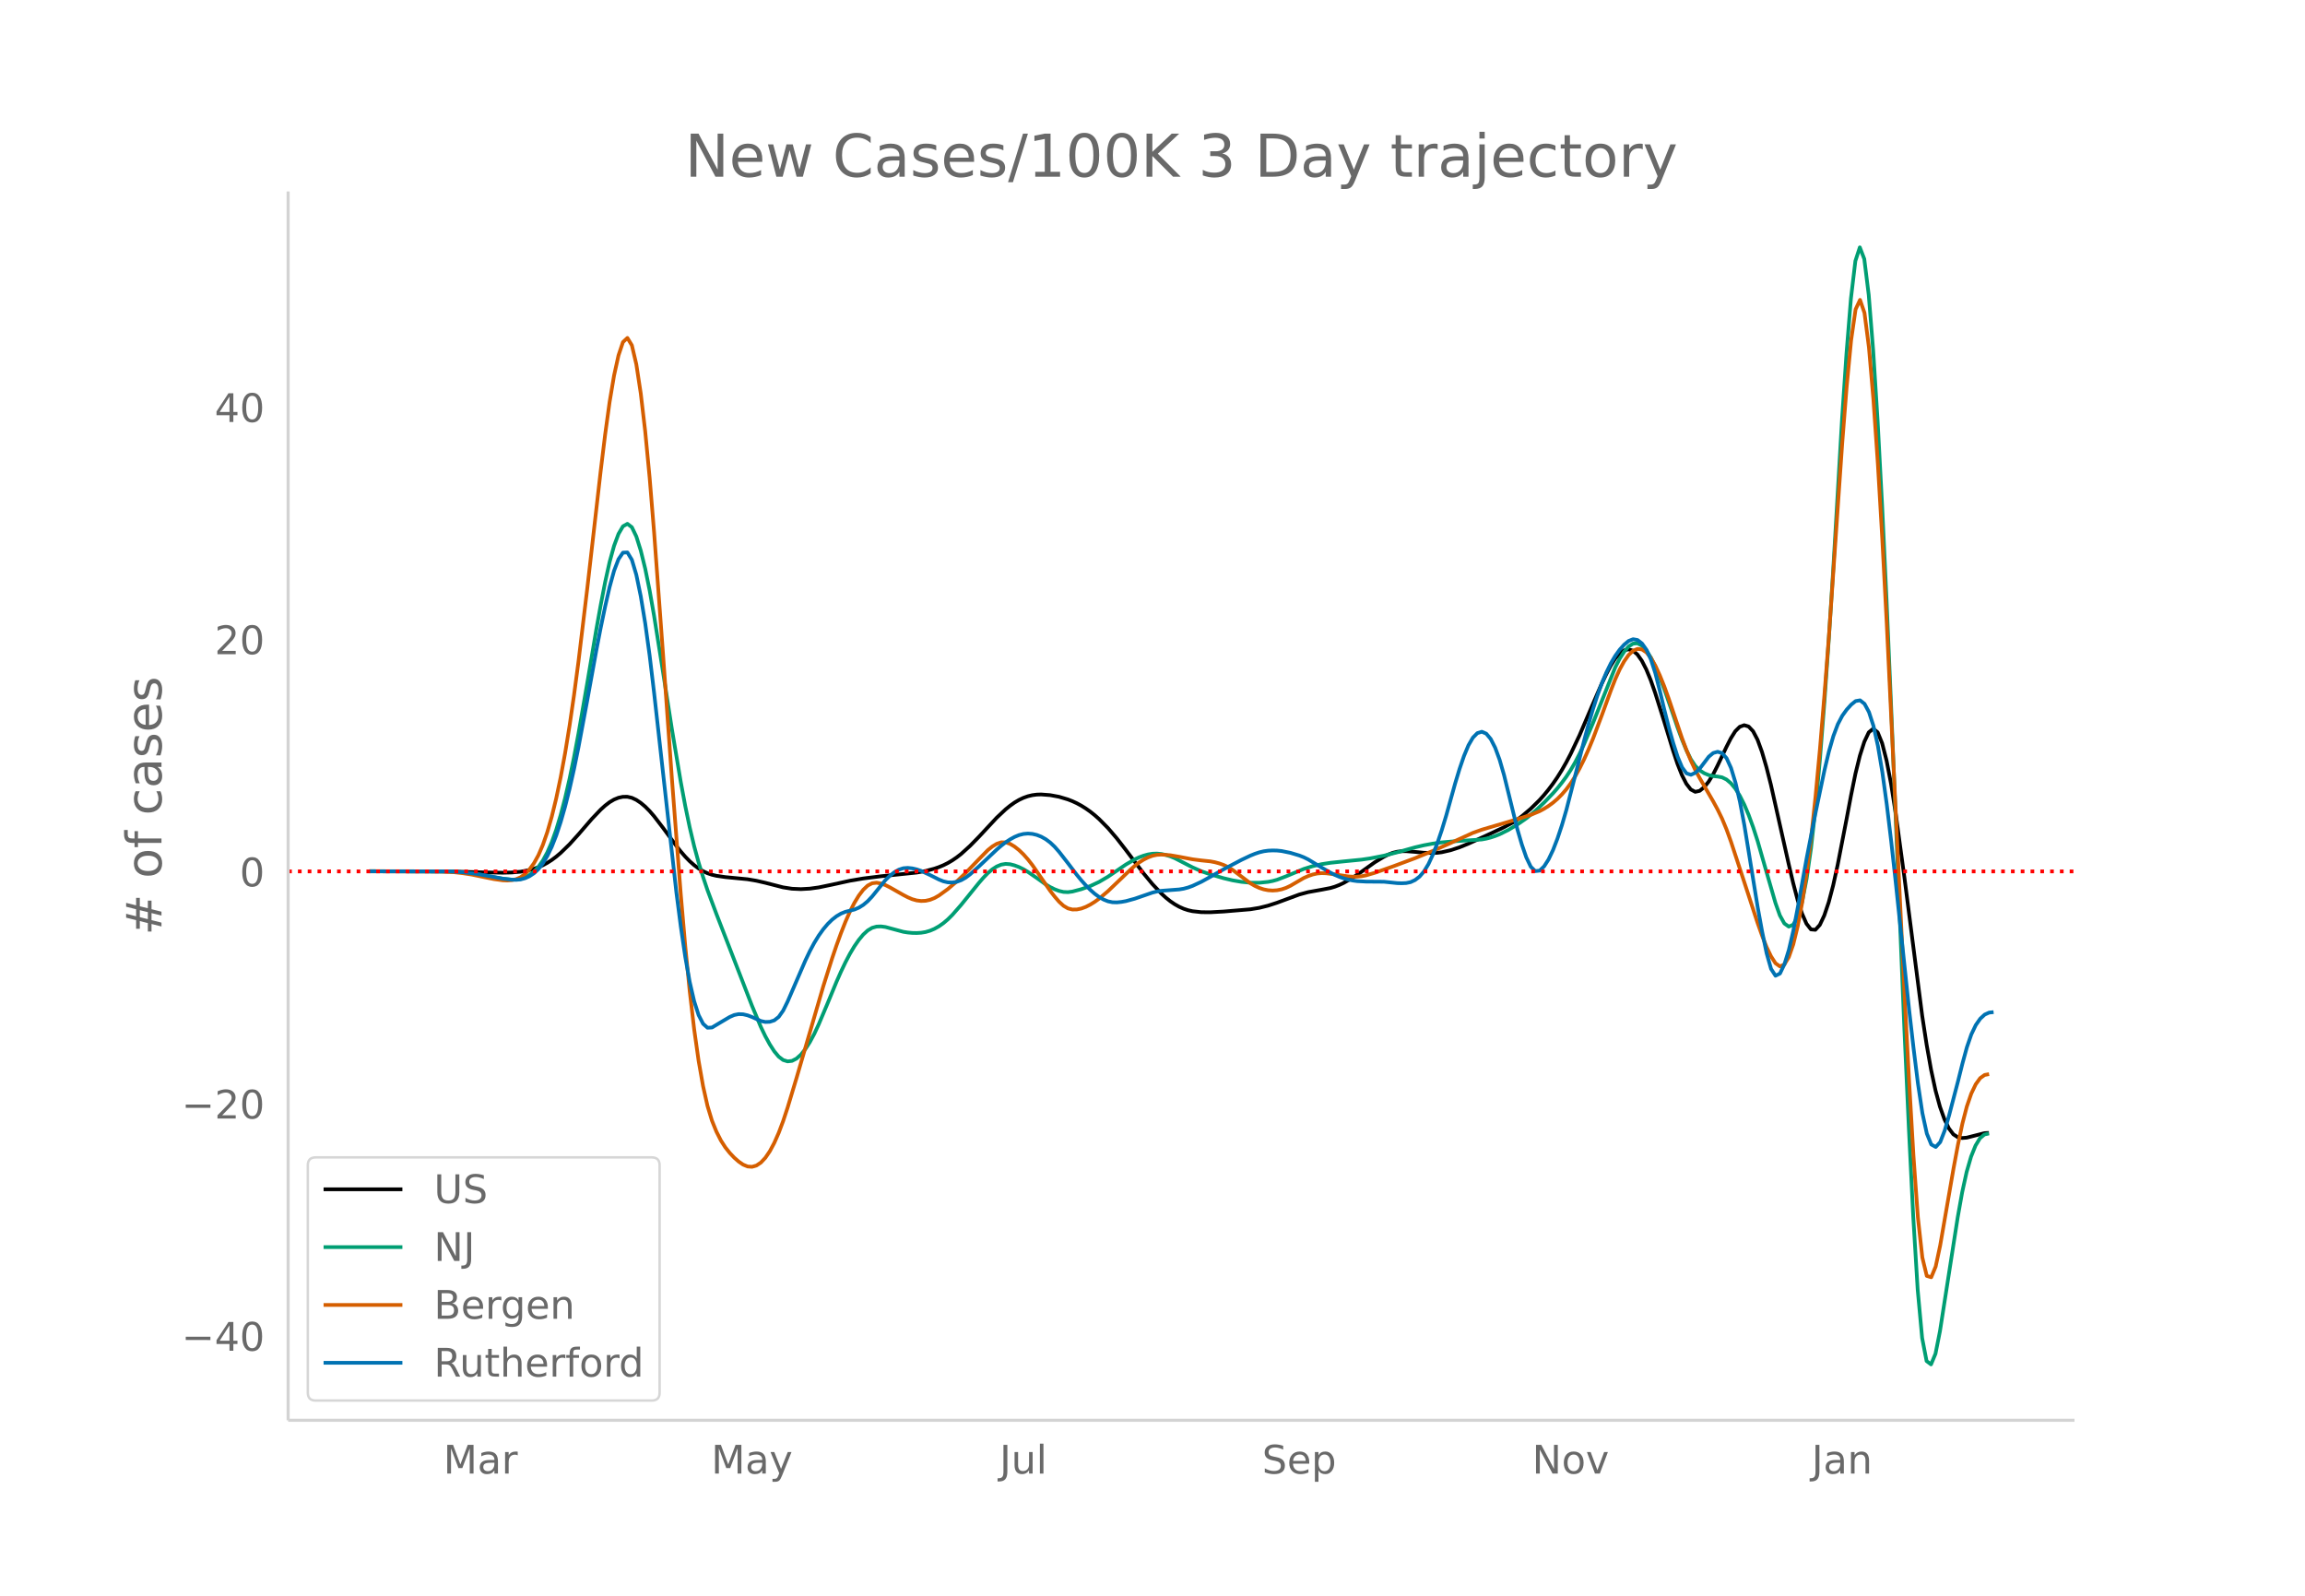 <svg height="864" viewBox="0 0 936 648" width="1248" xmlns="http://www.w3.org/2000/svg" xmlns:xlink="http://www.w3.org/1999/xlink"><defs><style>*{stroke-linecap:butt;stroke-linejoin:round}</style></defs><g id="figure_1"><path d="M0 648h936V0H0z" fill="#fff" id="patch_1"/><g id="axes_1"><path d="M117 576.72h725.4V77.76H117z" fill="none" id="patch_2"/><path clip-path="url(#p6ed475943e)" d="M149.973 353.83l34.327.088 12.648.338 7.226.125 3.614-.09 3.613-.312 3.614-.688 1.807-.505 1.806-.64 1.807-.804 1.807-.973 1.806-1.153 1.807-1.343 1.807-1.53 3.613-3.51 3.614-4.003 5.42-6.275 3.613-3.79 1.807-1.64 1.807-1.39 1.807-1.068 1.806-.733 1.807-.389 1.807-.004 1.806.42 1.807.844 1.807 1.21 1.807 1.518 1.806 1.817 1.807 2.099 3.614 4.701 5.42 7.352 1.806 2.27 1.807 2.091 1.807 1.85 1.807 1.597 1.806 1.345 1.807 1.094 1.807.844 1.807.608 1.806.43 3.614.528 9.033.876 3.614.614 3.613.827 7.227 1.855 3.614.56 3.613.157 3.613-.2 3.614-.499 5.42-1.123 7.227-1.584 5.42-.918 7.227-.906 14.454-1.49 3.613-.64 3.614-.962 1.806-.619 1.807-.744 1.807-.898 1.807-1.06 1.806-1.23 1.807-1.401 3.614-3.273 3.613-3.691 7.227-7.762 3.613-3.39 1.807-1.47 1.807-1.286 1.807-1.074 1.806-.855 1.807-.64 1.807-.433 1.806-.24 1.807-.057 3.614.276 3.613.665 3.614 1.078 1.806.708 1.807.836 1.807.978 1.806 1.124 1.807 1.275 1.807 1.434 1.807 1.594 3.613 3.652 3.613 4.218 3.614 4.65 7.227 9.551 3.613 4.36 3.614 3.827 1.806 1.658 1.807 1.45 1.807 1.234 1.807 1.02 1.806.81 1.807.603 1.807.407 3.613.398 3.614.028 5.42-.292 10.84-.908 3.614-.588 3.613-.898 3.614-1.176 9.033-3.338 3.614-.972 5.42-.972 3.613-.698 1.807-.536 1.807-.697 1.806-.855 3.614-2.08 3.613-2.447 5.42-3.87 3.614-2.19 1.807-.898 1.806-.706 1.807-.454 1.807-.204 1.807-.02 3.613.284 3.614.36 3.613.105 1.807-.087 1.806-.221 3.614-.823 3.613-1.183 3.614-1.469 7.227-3.282 7.227-3.393L614.3 334l1.807-1.164 1.806-1.324 3.614-3.047 3.613-3.552 1.807-2.022 1.807-2.2 1.807-2.387 1.806-2.618 1.807-2.891 1.807-3.171 1.806-3.435 3.614-7.61 5.42-12.689 3.613-8.314 1.807-3.8 1.807-3.453 1.807-2.885 1.806-2.094 1.807-1.26 1.807-.407 1.807.527 1.806 1.544 1.807 2.564 1.807 3.51 1.806 4.379 1.807 5.171 3.614 11.46 3.613 11.83 1.807 5.473 1.807 4.57 1.806 3.54 1.807 2.336 1.807.955 1.806-.402 1.807-1.462 1.807-2.225 1.807-2.928 1.806-3.561 3.614-7.606 1.807-3.535 1.806-2.883 1.807-1.808 1.807-.649 1.806.545 1.807 1.91 1.807 3.449 1.807 4.96 1.806 6.18 1.807 7.107 3.613 16.118 3.614 16.093 1.807 7.674 1.806 6.883 1.807 5.584 1.807 4.114 1.807 2.307 1.806.162 1.807-1.99 1.807-3.837 1.806-5.376 1.807-6.854 1.807-8.231 3.613-18.595 1.807-9.597 1.807-8.884 1.807-7.348 1.806-5.645 1.807-3.832 1.807-1.462 1.806 1.462 1.807 4.43 1.807 7.067 1.807 9.367 1.806 11.464 3.614 26.49 7.227 56.256 1.806 11.77 1.807 10.197 1.807 8.41 1.807 6.625 1.806 5.058 1.807 3.707 1.807 2.402 1.806 1.173 1.807.324 1.807-.141 7.227-1.835 1.807-.103h0" fill="none" stroke="#000" stroke-linecap="round" stroke-width="1.5" id="line2d_1"/><path clip-path="url(#p6ed475943e)" d="M149.973 353.79l32.52.078 5.42.366 5.421.665 5.42.973 5.42.956 3.614.356 1.807-.018 1.806-.263 1.807-.61 1.807-.982 1.807-1.378 1.806-1.914 1.807-2.587 1.807-3.308 1.806-4.127 1.807-5.047 1.807-5.984 1.807-6.91 1.806-7.826 1.807-8.738 1.807-9.6 3.613-20.764 3.614-21.39 1.806-10.053 1.807-9.33 1.807-8.16 1.807-6.549 1.806-4.846 1.807-3.083 1.807-1.008 1.806 1.377 1.807 3.747 1.807 5.74 1.807 7.356 1.806 8.893 1.807 10.322 3.614 22.733 3.613 23.216 3.613 21.522 1.807 9.678 1.807 8.675 1.807 7.63 1.806 6.634 1.807 5.878 1.807 5.365 3.613 9.655 14.454 37.295 3.614 8.623 1.806 3.754 1.807 3.295 1.807 2.807 1.806 2.165 1.807 1.371 1.807.557 1.807-.21 1.806-.927 1.807-1.622 1.807-2.252 1.806-2.815 1.807-3.366 1.807-3.879 3.613-8.55 3.614-8.745 1.807-4.082 1.806-3.792 1.807-3.442 1.807-3.033 1.806-2.61 1.807-2.175 1.807-1.663 1.807-1.076 1.806-.501 1.807-.063 1.807.24 7.227 1.947 1.806.285 1.807.167 1.807.036 1.807-.107 1.806-.296 1.807-.529 1.807-.771 1.806-1.017 1.807-1.27 1.807-1.536 1.807-1.79 3.613-4.122 7.227-8.939 1.807-2.085 1.806-1.872 1.807-1.531 1.807-1.159 1.807-.747 1.806-.298 1.807.138 1.807.465 1.807.686 1.806.886 1.807 1.074 3.613 2.488 3.614 2.585 1.807 1.085 1.806.89 1.807.682 1.807.412 1.807.084 1.806-.236 3.614-.963 3.613-1.271 3.614-1.69 3.613-2.12 3.613-2.45 3.614-2.461 3.613-2.115 1.807-.838 1.807-.671 1.807-.498 1.806-.294 1.807-.058 1.807.177 1.806.386 1.807.565 1.807.74 3.613 1.866 3.614 1.867 3.613 1.596 3.614 1.238 5.42 1.582 3.613.857 3.614.616 3.613.344 3.614.018 3.613-.363 1.807-.354 1.807-.502 3.613-1.377 7.227-3.014 3.613-1.124 3.614-.813 3.613-.557 5.42-.572 7.227-.713 3.614-.532 5.42-1.064 5.42-1.366 7.227-2.023 3.614-.846 3.613-.67 3.613-.498 5.42-.475 10.84-.706 1.808-.334 1.806-.463 1.807-.588 1.807-.712 3.613-1.788 3.614-2.175 3.613-2.503 3.614-2.983 3.613-3.41 3.614-3.755 1.806-2.062 1.807-2.245 1.807-2.456 1.806-2.746 1.807-3.118 1.807-3.506 1.807-3.878 3.613-8.56 9.034-22.586 1.806-3.534 1.807-2.832 1.807-2.098 1.807-1.196 1.806-.13 1.807.95 1.807 1.946 1.806 2.85 1.807 3.692 1.807 4.312 1.807 4.71 3.613 10.41 1.807 5.291 1.807 4.89 1.806 4.38 1.807 3.658 1.807 2.722 1.806 1.797 1.807 1.142 1.807.756 1.807.423 1.806.171 1.807.323 1.807.88 1.807 1.521 1.806 2.19 1.807 2.887 1.807 3.587 1.806 4.283 1.807 4.95 1.807 5.589 3.613 12.586 3.614 12.507 1.806 5.083 1.807 3.263 1.807 1.285 1.807-.774 1.806-3.247 1.807-6.133 1.807-9.167 1.807-12.528 1.806-16.215 1.807-19.878 1.807-23.085 1.806-25.84 1.807-28.501L748 170.256l1.806-26.708 1.807-22.316 1.807-15.258 1.807-5.534 1.806 4.724 1.807 14.597 1.807 22.557 1.806 28.6 1.807 34.057 1.807 38.505 1.807 41.944 5.42 132.243 1.807 39.882 1.806 36.452 1.807 29.7 1.807 19.627 1.806 9.348 1.807 1.364 1.807-4.324 1.807-9.1 7.226-46.35 1.807-10.132 1.807-8.238 1.807-6.239 1.806-4.485 1.807-2.976 1.807-1.515 1.807-.393h0" fill="none" stroke="#009e73" stroke-linecap="round" stroke-width="1.5" id="line2d_2"/><path clip-path="url(#p6ed475943e)" d="M149.973 353.759l28.907.062 5.42.35 3.614.404 3.613.56 5.42 1.112 3.614.73 3.613.5 1.807.073 1.807-.139 1.807-.392 1.806-.786 1.807-1.322 1.807-1.886 1.807-2.483 1.806-3.255 1.807-4.198 1.807-5.193 1.806-6.263 1.807-7.41 1.807-8.586 1.807-9.815 1.806-11.102 1.807-12.398 1.807-13.646 3.613-30.009 5.42-47.474 1.807-14.768 1.807-13.18 1.807-10.76 1.806-8.172 1.807-5.397 1.807-1.683 1.806 2.97 1.807 7.694 1.807 11.848 1.807 15.432 1.806 18.9 1.807 22.132 3.614 49.235 3.613 50.78 3.613 47.068 1.807 20.89 1.807 18.262 1.807 15.505 1.806 12.793 1.807 10.308 1.807 8.052 1.807 5.958 1.806 4.463 1.807 3.563 1.807 2.82 1.806 2.27 1.807 1.911 1.807 1.59 1.807 1.24 1.806.757 1.807.133 1.807-.523 1.807-1.21 1.806-1.93 1.807-2.653 1.807-3.377 1.806-4.093 1.807-4.802 1.807-5.464 3.613-11.99 10.84-37.173 3.614-11.434 1.807-5.316 1.807-4.962 1.806-4.579 1.807-4.106 1.807-3.546 1.806-2.97 1.807-2.376 1.807-1.7 1.807-.943 1.806-.208 1.807.323 1.807.655 1.807.917 5.42 3.072 1.806.937 1.807.775 1.807.512 1.807.224 1.806-.08 1.807-.397 1.807-.718 1.806-1.023 3.614-2.618 3.613-3.084 3.614-3.446 5.42-5.612 3.613-3.69 1.807-1.46 1.807-1.095 1.807-.605 1.806.01 1.807.623 1.807 1.095 1.807 1.43 1.806 1.738 1.807 2.037 1.807 2.297 3.613 5.217 3.614 5.238 1.806 2.33 1.807 2.09 1.807 1.669 1.807 1.064 1.806.451 1.807-.026 1.807-.367 1.806-.67 1.807-.92 1.807-1.114 1.807-1.297 3.613-3.068 5.42-5.176 3.614-3.475 1.806-1.598 1.807-1.384 1.807-1.153 1.807-.918 1.806-.658 1.807-.377 1.807-.107 3.613.264 3.614.624 5.42 1.027 3.613.462 3.614.375 1.806.341 1.807.488 1.807.646 1.807.86 1.806 1.129 7.227 5.436 1.807 1.058 1.807.83 1.806.59 1.807.352 1.807.116 1.807-.12 1.806-.358 1.807-.602 1.807-.855 5.42-3.158 1.807-.797 1.806-.617 1.807-.405 1.807-.162 1.807.067 3.613.458 5.42.814 1.807.115 1.807-.027 1.806-.177 1.807-.338 3.614-1.068 7.226-2.54 9.034-3.366 7.227-2.947 7.227-3.215 9.033-4.111 3.614-1.297 5.42-1.602 9.034-2.68 5.42-1.74 3.613-1.5 1.807-.97 1.807-1.142 1.807-1.323 1.806-1.546 1.807-1.814 1.807-2.1 1.806-2.443 1.807-2.837 1.807-3.242 1.807-3.644 1.806-4.02 1.807-4.375 3.613-9.594 3.614-9.918 1.807-4.624 1.806-3.984 1.807-3.284 1.807-2.56 1.807-1.717 1.806-.76 1.807.223 1.807 1.21 1.806 2.206 1.807 3.16 1.807 3.913 1.807 4.467 1.806 4.98 5.42 16.112 1.807 4.821 1.807 4.358 1.807 3.81 1.806 3.301 5.42 9.35 1.807 3.326 1.807 3.715 1.807 4.356 1.807 4.995 5.42 16.485 5.42 16.605 1.807 5.107 1.806 4.57 1.807 3.773 1.807 2.81 1.806 1.288 1.807-.794 1.807-2.987 1.807-5.182 1.806-7.384 1.807-9.594 1.807-11.843 1.807-14.28 1.806-16.906 1.807-19.501 1.807-21.762 1.806-23.688 3.614-52.495 1.807-26.08 1.806-22.932 1.807-18.872 1.807-12.51 1.807-3.846 1.806 5.277 1.807 14.037 1.807 20.985 1.806 26.116 1.807 30.684 1.807 34.248 3.613 75.566 3.614 75.29 1.807 34.104 1.806 31.04 1.807 25.133 1.807 16.384 1.806 7.468 1.807.552 1.807-4.361 1.807-8.465 5.42-31.262 1.806-9.679 1.807-8.61 1.807-6.968 1.807-5.258 1.806-3.769 1.807-2.5 1.807-1.277 1.807-.333h0" fill="none" stroke="#d55e00" stroke-linecap="round" stroke-width="1.5" id="line2d_3"/><path clip-path="url(#p6ed475943e)" d="M149.973 353.793l32.52.05 5.42.34 5.421.643 5.42.946 5.42 1.018 3.614.433 1.807.052 1.806-.167 1.807-.486 1.807-.823 1.807-1.19 1.806-1.687 1.807-2.319 1.807-2.994 1.806-3.75 1.807-4.587 1.807-5.441 1.807-6.303 1.806-7.17 1.807-8.04 1.807-8.862 3.613-19.273 3.614-19.94 1.806-9.312 1.807-8.658 1.807-7.894 1.807-6.584 1.806-4.727 1.807-2.659 1.807-.087 1.806 2.986 1.807 6.076 1.807 8.742 1.807 10.984 1.806 13.14 1.807 15.131 9.034 80.924 1.806 13.988 1.807 12.301 1.807 10.125 1.807 7.85 1.806 5.61 1.807 3.534 1.807 1.623 1.807-.096 3.613-2.157 3.613-2.135 1.807-.785 1.807-.365 1.807.073 1.806.421 1.807.683 3.614 1.633 1.806.378 1.807-.067 1.807-.577 1.806-1.41 1.807-2.563 1.807-3.673 7.227-16.7 1.806-3.78 1.807-3.373 1.807-2.942 1.807-2.533 1.806-2.148 1.807-1.772 1.807-1.412 1.807-1.068 1.806-.726 3.614-.9 1.806-.758 1.807-1.125 1.807-1.515 1.807-1.926 5.42-6.68 1.807-1.751 1.806-1.42 1.807-1.03 1.807-.58 1.806-.14 1.807.19 1.807.413 1.807.611 3.613 1.693 3.613 1.82 1.807.73 1.807.416 1.807.07 1.806-.285 1.807-.65 1.807-1.018 1.807-1.359 3.613-3.233 7.227-6.83 1.807-1.565 1.806-1.387 1.807-1.195 1.807-.995 1.807-.75 1.806-.457 1.807-.158 1.807.136 1.806.427 1.807.715 1.807 1.01 1.807 1.344 1.806 1.71 1.807 2.06 3.614 4.64 3.613 4.753 1.807 2.192 1.806 2.015 1.807 1.83 1.807 1.601 1.807 1.327 1.806 1.038 1.807.722 1.807.378 1.806.049 1.807-.185 1.807-.32 3.613-.985 7.227-2.49 1.807-.442 1.807-.286 7.227-.55 1.806-.303 1.807-.482 1.807-.663 3.613-1.68 3.614-1.993 5.42-3.077 7.227-3.819 3.613-1.71 1.807-.736 1.807-.606 1.806-.43 1.807-.25 1.807-.088 1.807.05 1.806.187 3.614.74 3.613 1.087 1.807.714 1.807.888 5.42 3.284 3.613 2.084 1.807.922 1.807.777 1.806.627 1.807.49 1.807.37 1.807.25 3.613.188 7.227.056 5.42.559 1.807.05 1.807-.077 1.806-.375 1.807-.843 1.807-1.38 1.807-2.089 1.806-2.967 1.807-3.857 1.807-4.637 1.806-5.305 1.807-5.95 3.614-12.983 1.806-5.963 1.807-5.272 1.807-4.32 1.806-3.106 1.807-1.837 1.807-.56 1.807.772 1.806 2.154 1.807 3.54 1.807 4.905 1.807 6.243 5.42 22.037 1.806 6.16 1.807 5.222 1.807 3.767 1.807 1.792 1.806-.196 1.807-1.732 1.807-2.82 1.807-3.795 1.806-4.668 1.807-5.44 1.807-6.189 3.613-14.064 3.614-14.193 1.806-6.68 1.807-6.13 1.807-5.534 1.806-4.938 1.807-4.323 1.807-3.687 1.807-3.062 1.806-2.506 1.807-2.015 1.807-1.49 1.807-.706 1.806.328 1.807 1.416 1.807 2.555 1.806 3.947 1.807 5.596 1.807 7.097 1.807 7.604 1.806 7.118 1.807 6.431 1.807 5.639 1.807 4.31 1.806 2.446 1.807.57 1.807-.83 1.806-1.75 3.614-4.761 1.807-1.5 1.806-.51 1.807.566 1.807 2.056 1.807 3.961 1.806 5.93 1.807 7.794 1.807 9.553 5.42 33.348 1.807 9.885 1.806 8.732 1.807 6.36 1.807 2.77 1.806-.904 1.807-3.775 1.807-5.844 1.807-7.752 1.806-9.46 3.614-20.046 3.613-18.446 3.614-17.232 1.806-7.606 1.807-6.256 1.807-4.807 1.807-3.442 1.806-2.506 1.807-1.997 1.807-1.455 1.807-.312 1.806 1.43 1.807 3.35 1.807 5.575 1.806 8.1 1.807 10.687 1.807 13.155 1.807 15.047 1.806 16.36 5.42 51.577 1.807 15.745 1.807 14.528 1.807 12.056 1.806 8.326 1.807 4.435 1.807 1.006 1.807-1.962 1.806-4.626 1.807-6.222 3.613-13.817 1.807-7.228 1.807-6.62 1.807-5.248 1.806-3.776 1.807-2.584 1.807-1.672 1.807-.816 1.806-.194h0" fill="none" stroke="#0072b2" stroke-linecap="round" stroke-width="1.5" id="line2d_4"/><path clip-path="url(#p6ed475943e)" d="M117 353.845h725.4" fill="none" stroke="red" stroke-dasharray="1.5,2.475" stroke-width="1.5" id="line2d_5"/><path d="M117 576.72V77.76" fill="none" stroke="#d3d3d3" stroke-linecap="square" stroke-width="1.25" id="patch_3"/><path d="M117 576.72h725.4" fill="none" stroke="#d3d3d3" stroke-linecap="square" stroke-width="1.25" id="patch_4"/><g id="matplotlib.axis_1"><g id="xtick_1"><g transform="matrix(.16 0 0 -.16 180.047 598.378)" fill="#696969" id="text_1"><defs><path d="M9.813 72.906h14.703l18.593-49.61 18.703 49.61h14.704V0H66.89v64.016l-18.797-50h-9.907l-18.796 50V0H9.813z" id="DejaVuSans-77"/><path d="M34.281 27.484q-10.89 0-15.093-2.484-4.204-2.484-4.204-8.5 0-4.781 3.157-7.594 3.156-2.797 8.562-2.797 7.485 0 12 5.297 4.516 5.297 4.516 14.078v2zm17.922 3.72V0H43.22v8.297Q40.14 3.328 35.547.953q-4.594-2.375-11.234-2.375-8.391 0-13.36 4.719Q6 8.016 6 15.922q0 9.219 6.172 13.906 6.187 4.688 18.437 4.688h12.61v.89q0 6.203-4.078 9.594-4.078 3.39-11.453 3.39-4.688 0-9.141-1.124-4.438-1.125-8.531-3.375v8.312q4.921 1.906 9.562 2.844 4.64.953 9.031.953 11.875 0 17.735-6.156 5.86-6.14 5.86-18.64z" id="DejaVuSans-97"/><path d="M41.11 46.297q-1.516.875-3.297 1.281Q36.03 48 33.89 48q-7.625 0-11.703-4.953-4.079-4.953-4.079-14.234V0H9.08v54.688h9.03v-8.5q2.844 4.984 7.375 7.39Q30.031 56 36.531 56q.922 0 2.047-.125 1.125-.11 2.484-.36z" id="DejaVuSans-114"/></defs><use xlink:href="#DejaVuSans-77"/><use x="86.279" xlink:href="#DejaVuSans-97"/><use x="147.559" xlink:href="#DejaVuSans-114"/></g></g><g id="xtick_2"><g transform="matrix(.16 0 0 -.16 288.811 598.378)" fill="#696969" id="text_2"><defs><path d="M32.172-5.078q-3.797-9.766-7.422-12.735-3.61-2.984-9.656-2.984H7.906v7.516h5.282q3.703 0 5.75 1.765Q21-9.766 23.483-3.219l1.61 4.094-22.11 53.813H12.5l17.094-42.766 17.093 42.766h9.516z" id="DejaVuSans-121"/></defs><use xlink:href="#DejaVuSans-77"/><use x="86.279" xlink:href="#DejaVuSans-97"/><use x="147.559" xlink:href="#DejaVuSans-121"/></g></g><g id="xtick_3"><g transform="matrix(.16 0 0 -.16 405.909 598.378)" fill="#696969" id="text_3"><defs><path d="M9.813 72.906h9.859V5.078q0-13.187-5-19.14-5-5.954-16.094-5.954h-3.75v8.297h3.078q6.531 0 9.219 3.672Q9.813-4.39 9.813 5.078z" id="DejaVuSans-74"/><path d="M8.5 21.578v33.11h8.984V21.922q0-7.766 3.016-11.656 3.031-3.875 9.094-3.875 7.265 0 11.484 4.64 4.234 4.64 4.234 12.656v31h8.985V0h-8.984v8.406Q42.047 3.422 37.718 1q-4.313-2.422-10.032-2.422-9.421 0-14.312 5.86Q8.5 10.296 8.5 21.578zM31.11 56z" id="DejaVuSans-117"/><path d="M9.422 75.984h8.984V0H9.422z" id="DejaVuSans-108"/></defs><use xlink:href="#DejaVuSans-74"/><use x="29.492" xlink:href="#DejaVuSans-117"/><use x="92.871" xlink:href="#DejaVuSans-108"/></g></g><g id="xtick_4"><g transform="matrix(.16 0 0 -.16 512.498 598.378)" fill="#696969" id="text_4"><defs><path d="M53.516 70.516V60.89q-5.61 2.687-10.594 4-4.984 1.328-9.625 1.328-8.047 0-12.422-3.125t-4.375-8.89q0-4.845 2.906-7.313 2.907-2.453 11.016-3.97l5.953-1.218q11.031-2.11 16.281-7.406 5.25-5.297 5.25-14.172 0-10.61-7.11-16.078-7.093-5.469-20.812-5.469-5.172 0-11.015 1.172Q13.14.922 6.89 3.219v10.156q6-3.36 11.765-5.078 5.766-1.703 11.328-1.703 8.438 0 13.032 3.312 4.593 3.328 4.593 9.485 0 5.359-3.297 8.39-3.296 3.032-10.812 4.547L27.484 33.5q-11.03 2.188-15.968 6.875-4.922 4.688-4.922 13.047 0 9.672 6.812 15.234 6.813 5.563 18.766 5.563 5.14 0 10.453-.938 5.328-.922 10.89-2.765z" id="DejaVuSans-83"/><path d="M56.203 29.594v-4.39H14.891q.593-9.282 5.593-14.142 5-4.859 13.938-4.859 5.172 0 10.031 1.266 4.86 1.265 9.656 3.812v-8.5Q49.266.734 44.187-.344 39.11-1.422 33.892-1.422q-13.094 0-20.735 7.61-7.64 7.625-7.64 20.625 0 13.421 7.25 21.296Q20.016 56 32.328 56q11.031 0 17.453-7.11 6.422-7.093 6.422-19.296zm-8.984 2.64q-.094 7.36-4.125 11.75-4.032 4.407-10.672 4.407-7.516 0-12.031-4.25-4.516-4.25-5.203-11.97z" id="DejaVuSans-101"/><path d="M18.11 8.203v-29H9.077v75.484h9.031v-8.296q2.844 4.875 7.157 7.234Q29.594 56 35.594 56q9.968 0 16.187-7.906 6.235-7.907 6.235-20.797T51.78 6.484q-6.218-7.906-16.187-7.906-6 0-10.328 2.375-4.313 2.375-7.157 7.25zm30.578 19.094q0 9.906-4.079 15.547-4.078 5.64-11.203 5.64-7.14 0-11.218-5.64-4.079-5.64-4.079-15.547 0-9.906 4.078-15.547 4.079-5.64 11.22-5.64 7.124 0 11.202 5.64t4.078 15.547z" id="DejaVuSans-112"/></defs><use xlink:href="#DejaVuSans-83"/><use x="63.477" xlink:href="#DejaVuSans-101"/><use x="125" xlink:href="#DejaVuSans-112"/></g></g><g id="xtick_5"><g transform="matrix(.16 0 0 -.16 622.173 598.378)" fill="#696969" id="text_5"><defs><path d="M9.813 72.906h13.28l32.329-60.984v60.984h9.562V0h-13.28L19.39 60.984V0H9.813z" id="DejaVuSans-78"/><path d="M30.61 48.39q-7.22 0-11.422-5.64-4.204-5.64-4.204-15.453 0-9.813 4.172-15.453 4.188-5.64 11.453-5.64 7.188 0 11.375 5.655 4.203 5.672 4.203 15.438 0 9.719-4.203 15.406-4.187 5.688-11.375 5.688zm0 7.61q11.718 0 18.406-7.625 6.703-7.61 6.703-21.078 0-13.422-6.703-21.078-6.688-7.64-18.407-7.64-11.765 0-18.437 7.64-6.656 7.656-6.656 21.078 0 13.469 6.656 21.078Q18.844 56 30.609 56z" id="DejaVuSans-111"/><path d="M2.984 54.688H12.5L29.594 8.797l17.093 45.89h9.516L35.687 0H23.485z" id="DejaVuSans-118"/></defs><use xlink:href="#DejaVuSans-78"/><use x="74.805" xlink:href="#DejaVuSans-111"/><use x="135.986" xlink:href="#DejaVuSans-118"/></g></g><g id="xtick_6"><g transform="matrix(.16 0 0 -.16 735.666 598.378)" fill="#696969" id="text_6"><defs><path d="M54.89 33.016V0h-8.984v32.719q0 7.765-3.031 11.61-3.031 3.858-9.078 3.858-7.281 0-11.484-4.64-4.204-4.625-4.204-12.64V0H9.08v54.688h9.03v-8.5q3.235 4.937 7.594 7.374Q30.078 56 35.797 56q9.422 0 14.25-5.828 4.844-5.828 4.844-17.156z" id="DejaVuSans-110"/></defs><use xlink:href="#DejaVuSans-74"/><use x="29.492" xlink:href="#DejaVuSans-97"/><use x="90.771" xlink:href="#DejaVuSans-110"/></g></g></g><g id="matplotlib.axis_2"><g id="ytick_1"><g transform="matrix(.16 0 0 -.16 73.733 548.492)" fill="#696969" id="text_7"><defs><path d="M10.594 35.5h62.593v-8.297H10.594z" id="DejaVuSans-8722"/><path d="M37.797 64.313L12.89 25.39h24.906zm-2.594 8.593H47.61V25.391h10.407v-8.203H47.609V0h-9.812v17.188H4.89v9.515z" id="DejaVuSans-52"/><path d="M31.781 66.406q-7.61 0-11.453-7.5Q16.5 51.422 16.5 36.375q0-14.984 3.828-22.484 3.844-7.5 11.453-7.5 7.672 0 11.5 7.5 3.844 7.5 3.844 22.484 0 15.047-3.844 22.531-3.828 7.5-11.5 7.5zm0 7.813q12.266 0 18.735-9.703 6.468-9.688 6.468-28.141 0-18.406-6.468-28.11-6.47-9.687-18.735-9.687-12.25 0-18.718 9.688-6.47 9.703-6.47 28.109 0 18.453 6.47 28.14Q19.53 74.22 31.78 74.22z" id="DejaVuSans-48"/></defs><use xlink:href="#DejaVuSans-8722"/><use x="83.789" xlink:href="#DejaVuSans-52"/><use x="147.412" xlink:href="#DejaVuSans-48"/></g></g><g id="ytick_2"><g transform="matrix(.16 0 0 -.16 73.733 454.208)" fill="#696969" id="text_8"><defs><path d="M19.188 8.297h34.421V0H7.33v8.297q5.609 5.812 15.296 15.594 9.703 9.797 12.188 12.64 4.734 5.313 6.609 9 1.89 3.688 1.89 7.25 0 5.813-4.078 9.469-4.078 3.672-10.625 3.672-4.64 0-9.797-1.61-5.14-1.609-11-4.89v9.969Q13.767 71.78 18.938 73q5.188 1.219 9.485 1.219 11.328 0 18.062-5.672 6.735-5.656 6.735-15.125 0-4.5-1.688-8.531-1.672-4.016-6.125-9.485-1.218-1.422-7.765-8.187-6.532-6.766-18.453-18.922z" id="DejaVuSans-50"/></defs><use xlink:href="#DejaVuSans-8722"/><use x="83.789" xlink:href="#DejaVuSans-50"/><use x="147.412" xlink:href="#DejaVuSans-48"/></g></g><g id="ytick_3"><use xlink:href="#DejaVuSans-48" transform="matrix(.16 0 0 -.16 97.32 359.924)" fill="#696969" id="text_9"/></g><g id="ytick_4"><g transform="matrix(.16 0 0 -.16 87.14 265.64)" fill="#696969" id="text_10"><use xlink:href="#DejaVuSans-50"/><use x="63.623" xlink:href="#DejaVuSans-48"/></g></g><g id="ytick_5"><g transform="matrix(.16 0 0 -.16 87.14 171.355)" fill="#696969" id="text_11"><use xlink:href="#DejaVuSans-52"/><use x="63.623" xlink:href="#DejaVuSans-48"/></g></g><g transform="matrix(0 -.2 -.2 0 65.573 379.813)" fill="#696969" id="text_12"><defs><path d="M51.125 44H36.922l-4.11-16.313h14.313zm-7.328 27.781l-5.078-20.265h14.265L58.11 71.78h7.813L60.89 51.516h15.234V44h-17.14l-4-16.313h15.53V20.22H53.079L48 0h-7.813l5.032 20.219H30.906L25.875 0h-7.86l5.079 20.219H7.719v7.468h17.187L29 44H13.281v7.516h17.625l4.985 20.265z" id="DejaVuSans-35"/><path d="M37.11 75.984V68.5h-8.594q-4.828 0-6.72-1.953-1.874-1.953-1.874-7.031v-4.828h14.797v-6.985H19.922V0H10.89v47.703H2.297v6.984h8.594V58.5q0 9.125 4.25 13.297 4.25 4.187 13.468 4.187z" id="DejaVuSans-102"/><path d="M48.781 52.594v-8.407q-3.812 2.11-7.64 3.157-3.828 1.047-7.735 1.047-8.75 0-13.593-5.547-4.829-5.532-4.829-15.547 0-10.016 4.829-15.563 4.843-5.53 13.593-5.53 3.907 0 7.735 1.046 3.828 1.047 7.64 3.156V2.094Q45.016.344 40.984-.531q-4.015-.89-8.562-.89-12.36 0-19.64 7.765-7.266 7.765-7.266 20.953 0 13.375 7.343 21.031Q20.22 56 33.016 56q4.14 0 8.093-.86 3.953-.843 7.672-2.546z" id="DejaVuSans-99"/><path d="M44.281 53.078v-8.5q-3.797 1.953-7.906 2.922-4.094.984-8.5.984-6.688 0-10.031-2.047-3.344-2.046-3.344-6.156 0-3.125 2.39-4.906 2.391-1.781 9.626-3.39l3.078-.688q9.562-2.047 13.593-5.781 4.032-3.735 4.032-10.422 0-7.625-6.032-12.078-6.03-4.438-16.578-4.438-4.39 0-9.156.86Q10.688.296 5.422 2v9.281q4.984-2.594 9.812-3.89 4.829-1.282 9.579-1.282 6.343 0 9.75 2.172 3.421 2.172 3.421 6.125 0 3.656-2.468 5.61-2.453 1.953-10.813 3.765l-3.125.735q-8.344 1.75-12.062 5.39-3.704 3.64-3.704 9.985 0 7.718 5.47 11.906Q16.75 56 26.811 56q4.97 0 9.36-.734 4.406-.72 8.11-2.188z" id="DejaVuSans-115"/></defs><use xlink:href="#DejaVuSans-35"/><use x="83.789" xlink:href="#DejaVuSans-32"/><use x="115.576" xlink:href="#DejaVuSans-111"/><use x="176.758" xlink:href="#DejaVuSans-102"/><use x="211.963" xlink:href="#DejaVuSans-32"/><use x="243.75" xlink:href="#DejaVuSans-99"/><use x="298.73" xlink:href="#DejaVuSans-97"/><use x="360.01" xlink:href="#DejaVuSans-115"/><use x="412.109" xlink:href="#DejaVuSans-101"/><use x="473.633" xlink:href="#DejaVuSans-115"/></g></g><g transform="matrix(.24 0 0 -.24 278.113 71.76)" fill="#696969" id="text_13"><defs><path d="M4.203 54.688h8.985l11.234-42.672 11.172 42.672h10.593l11.235-42.672 11.187 42.672h8.985L63.28 0H52.688L40.922 44.828 29.109 0H18.5z" id="DejaVuSans-119"/><path d="M64.406 67.281v-10.39q-4.984 4.64-10.625 6.922-5.64 2.296-11.984 2.296-12.5 0-19.14-7.64-6.641-7.64-6.641-22.094 0-14.406 6.64-22.047 6.64-7.64 19.14-7.64 6.345 0 11.985 2.296 5.64 2.297 10.625 6.938V5.609Q59.234 2.094 53.437.33q-5.78-1.75-12.218-1.75-16.563 0-26.094 10.124-9.516 10.14-9.516 27.672 0 17.578 9.516 27.703 9.531 10.14 26.094 10.14 6.531 0 12.312-1.734 5.797-1.734 10.875-5.203z" id="DejaVuSans-67"/><path d="M25.39 72.906h8.297L8.297-9.28H0z" id="DejaVuSans-47"/><path d="M12.406 8.297h16.11v55.625l-17.532-3.516v8.985l17.438 3.515h9.86V8.296H54.39V0H12.406z" id="DejaVuSans-49"/><path d="M9.813 72.906h9.859V42.094L52.39 72.906h12.703L28.906 38.922 67.672 0H54.688L19.672 35.11V0h-9.86z" id="DejaVuSans-75"/><path d="M40.578 39.313Q47.656 37.797 51.625 33q3.984-4.781 3.984-11.813 0-10.78-7.422-16.703-7.421-5.906-21.093-5.906-4.578 0-9.438.906-4.86.907-10.031 2.72v9.515q4.094-2.39 8.969-3.61 4.89-1.218 10.218-1.218 9.266 0 14.125 3.656 4.86 3.656 4.86 10.64 0 6.454-4.516 10.079-4.515 3.64-12.562 3.64h-8.5v8.11h8.89q7.266 0 11.125 2.906 3.86 2.906 3.86 8.375 0 5.61-3.985 8.61-3.968 3.015-11.39 3.015-4.063 0-8.703-.89-4.641-.876-10.203-2.72v8.782q5.624 1.562 10.53 2.344 4.907.78 9.25.78 11.235 0 17.766-5.109 6.547-5.093 6.547-13.78 0-6.063-3.468-10.235-3.47-4.172-9.86-5.782z" id="DejaVuSans-51"/><path d="M19.672 64.797V8.109h11.922q15.093 0 22.093 6.829 7 6.843 7 21.593 0 14.64-7 21.453-7 6.813-22.093 6.813zm-9.86 8.11h20.266q21.188 0 31.094-8.813 9.922-8.813 9.922-27.563 0-18.86-9.969-27.703Q51.172 0 30.078 0H9.813z" id="DejaVuSans-68"/><path d="M18.313 70.219V54.688h18.5v-6.985h-18.5V18.016q0-6.688 1.828-8.594 1.828-1.906 7.453-1.906h9.218V0h-9.218q-10.407 0-14.36 3.875-3.953 3.89-3.953 14.14v29.688H2.687v6.984h6.594V70.22z" id="DejaVuSans-116"/><path d="M9.422 54.688h8.984V-.984q0-10.438-3.984-15.125-3.969-4.688-12.813-4.688h-3.421v7.61H.594q5.125 0 6.968 2.374 1.86 2.36 1.86 9.829zm0 21.296h8.984v-11.39H9.422z" id="DejaVuSans-106"/></defs><use xlink:href="#DejaVuSans-78"/><use x="74.805" xlink:href="#DejaVuSans-101"/><use x="136.328" xlink:href="#DejaVuSans-119"/><use x="218.115" xlink:href="#DejaVuSans-32"/><use x="249.902" xlink:href="#DejaVuSans-67"/><use x="319.727" xlink:href="#DejaVuSans-97"/><use x="381.006" xlink:href="#DejaVuSans-115"/><use x="433.105" xlink:href="#DejaVuSans-101"/><use x="494.629" xlink:href="#DejaVuSans-115"/><use x="546.729" xlink:href="#DejaVuSans-47"/><use x="580.42" xlink:href="#DejaVuSans-49"/><use x="644.043" xlink:href="#DejaVuSans-48"/><use x="707.666" xlink:href="#DejaVuSans-48"/><use x="771.289" xlink:href="#DejaVuSans-75"/><use x="836.865" xlink:href="#DejaVuSans-32"/><use x="868.652" xlink:href="#DejaVuSans-51"/><use x="932.275" xlink:href="#DejaVuSans-32"/><use x="964.063" xlink:href="#DejaVuSans-68"/><use x="1041.064" xlink:href="#DejaVuSans-97"/><use x="1102.344" xlink:href="#DejaVuSans-121"/><use x="1161.523" xlink:href="#DejaVuSans-32"/><use x="1193.311" xlink:href="#DejaVuSans-116"/><use x="1232.52" xlink:href="#DejaVuSans-114"/><use x="1273.633" xlink:href="#DejaVuSans-97"/><use x="1334.912" xlink:href="#DejaVuSans-106"/><use x="1362.695" xlink:href="#DejaVuSans-101"/><use x="1424.219" xlink:href="#DejaVuSans-99"/><use x="1479.199" xlink:href="#DejaVuSans-116"/><use x="1518.408" xlink:href="#DejaVuSans-111"/><use x="1579.59" xlink:href="#DejaVuSans-114"/><use x="1620.703" xlink:href="#DejaVuSans-121"/></g><g id="legend_1"><path d="M128.2 568.72h136.45q3.2 0 3.2-3.2v-92.34q0-3.2-3.2-3.2H128.2q-3.2 0-3.2 3.2v92.34q0 3.2 3.2 3.2z" fill="none" opacity=".8" stroke="#ccc" id="patch_5"/><path d="M131.4 482.938h32" fill="none" stroke="#000" stroke-linecap="round" stroke-width="1.5" id="line2d_6"/><g transform="matrix(.16 0 0 -.16 176.2 488.538)" fill="#696969" id="text_14"><defs><path d="M8.688 72.906h9.921V28.61q0-11.718 4.235-16.875 4.25-5.14 13.781-5.14 9.469 0 13.719 5.14 4.25 5.157 4.25 16.875v44.297H64.5V27.391q0-14.25-7.063-21.532-7.046-7.28-20.812-7.28-13.828 0-20.89 7.28-7.047 7.282-7.047 21.532z" id="DejaVuSans-85"/></defs><use xlink:href="#DejaVuSans-85"/><use x="73.193" xlink:href="#DejaVuSans-83"/></g><path d="M131.4 506.423h32" fill="none" stroke="#009e73" stroke-linecap="round" stroke-width="1.5" id="line2d_8"/><g transform="matrix(.16 0 0 -.16 176.2 512.023)" fill="#696969" id="text_15"><use xlink:href="#DejaVuSans-78"/><use x="74.805" xlink:href="#DejaVuSans-74"/></g><path d="M131.4 529.908h32" fill="none" stroke="#d55e00" stroke-linecap="round" stroke-width="1.5" id="line2d_10"/><g transform="matrix(.16 0 0 -.16 176.2 535.508)" fill="#696969" id="text_16"><defs><path d="M19.672 34.813V8.108H35.5q7.953 0 11.781 3.297 3.844 3.297 3.844 10.078 0 6.844-3.844 10.078-3.828 3.25-11.781 3.25zm0 29.984V42.828h14.61q7.218 0 10.75 2.703 3.546 2.719 3.546 8.282 0 5.515-3.547 8.25-3.531 2.734-10.75 2.734zm-9.86 8.11h25.204q11.28 0 17.375-4.688Q58.5 63.53 58.5 54.89q0-6.703-3.125-10.657-3.125-3.953-9.188-4.922 7.282-1.562 11.313-6.53 4.031-4.954 4.031-12.376 0-9.765-6.64-15.093Q48.25 0 35.984 0H9.812z" id="DejaVuSans-66"/><path d="M45.406 27.984q0 9.766-4.031 15.125-4.016 5.375-11.297 5.375-7.219 0-11.25-5.375-4.031-5.359-4.031-15.125 0-9.718 4.031-15.093t11.25-5.375q7.281 0 11.297 5.375 4.031 5.375 4.031 15.093zm8.985-21.203q0-13.953-6.203-20.765Q42-20.797 29.203-20.797q-4.734 0-8.937.703-4.203.703-8.157 2.172v8.735q3.954-2.141 7.813-3.157 3.86-1.031 7.86-1.031 8.843 0 13.234 4.61 4.39 4.609 4.39 13.937v4.453q-2.781-4.844-7.125-7.234Q33.938 0 27.875 0 17.828 0 11.672 7.656q-6.156 7.672-6.156 20.328 0 12.688 6.156 20.344Q17.828 56 27.875 56q6.063 0 10.406-2.39 4.344-2.391 7.125-7.22v8.297h8.985z" id="DejaVuSans-103"/></defs><use xlink:href="#DejaVuSans-66"/><use x="68.604" xlink:href="#DejaVuSans-101"/><use x="130.127" xlink:href="#DejaVuSans-114"/><use x="169.49" xlink:href="#DejaVuSans-103"/><use x="232.967" xlink:href="#DejaVuSans-101"/><use x="294.49" xlink:href="#DejaVuSans-110"/></g><path d="M131.4 553.393h32" fill="none" stroke="#0072b2" stroke-linecap="round" stroke-width="1.5" id="line2d_12"/><g transform="matrix(.16 0 0 -.16 176.2 558.992)" fill="#696969" id="text_17"><defs><path d="M44.39 34.188q3.172-1.079 6.172-4.594 3-3.516 6.032-9.672L66.609 0H56l-9.313 18.703q-3.624 7.328-7.015 9.719-3.39 2.39-9.25 2.39h-10.75V0h-9.86v72.906h22.266q12.5 0 18.656-5.234 6.157-5.219 6.157-15.766 0-6.89-3.203-11.437-3.204-4.532-9.297-6.282zM19.673 64.797V38.922h12.406q7.125 0 10.766 3.297 3.64 3.297 3.64 9.687 0 6.39-3.64 9.64-3.64 3.25-10.766 3.25z" id="DejaVuSans-82"/><path d="M54.89 33.016V0h-8.984v32.719q0 7.765-3.031 11.61-3.031 3.858-9.078 3.858-7.281 0-11.484-4.64-4.204-4.625-4.204-12.64V0H9.08v75.984h9.03V46.188q3.235 4.937 7.594 7.374Q30.078 56 35.797 56q9.422 0 14.25-5.828 4.844-5.828 4.844-17.156z" id="DejaVuSans-104"/><path d="M45.406 46.39v29.594h8.985V0h-8.985v8.203Q42.578 3.328 38.25.953q-4.313-2.375-10.375-2.375-9.906 0-16.14 7.906-6.22 7.922-6.22 20.813 0 12.89 6.22 20.797Q17.968 56 27.874 56q6.063 0 10.375-2.375 4.328-2.36 7.156-7.234zm-30.61-19.093q0-9.906 4.079-15.547 4.078-5.64 11.203-5.64 7.125 0 11.219 5.64 4.11 5.64 4.11 15.547 0 9.906-4.11 15.547-4.094 5.64-11.219 5.64-7.125 0-11.203-5.64-4.078-5.64-4.078-15.547z" id="DejaVuSans-100"/></defs><use xlink:href="#DejaVuSans-82"/><use x="64.982" xlink:href="#DejaVuSans-117"/><use x="128.361" xlink:href="#DejaVuSans-116"/><use x="167.57" xlink:href="#DejaVuSans-104"/><use x="230.949" xlink:href="#DejaVuSans-101"/><use x="292.473" xlink:href="#DejaVuSans-114"/><use x="333.586" xlink:href="#DejaVuSans-102"/><use x="368.791" xlink:href="#DejaVuSans-111"/><use x="429.973" xlink:href="#DejaVuSans-114"/><use x="469.336" xlink:href="#DejaVuSans-100"/></g></g></g></g><defs><clipPath id="p6ed475943e"><path d="M117 77.76h725.4v498.96H117z"/></clipPath></defs></svg>